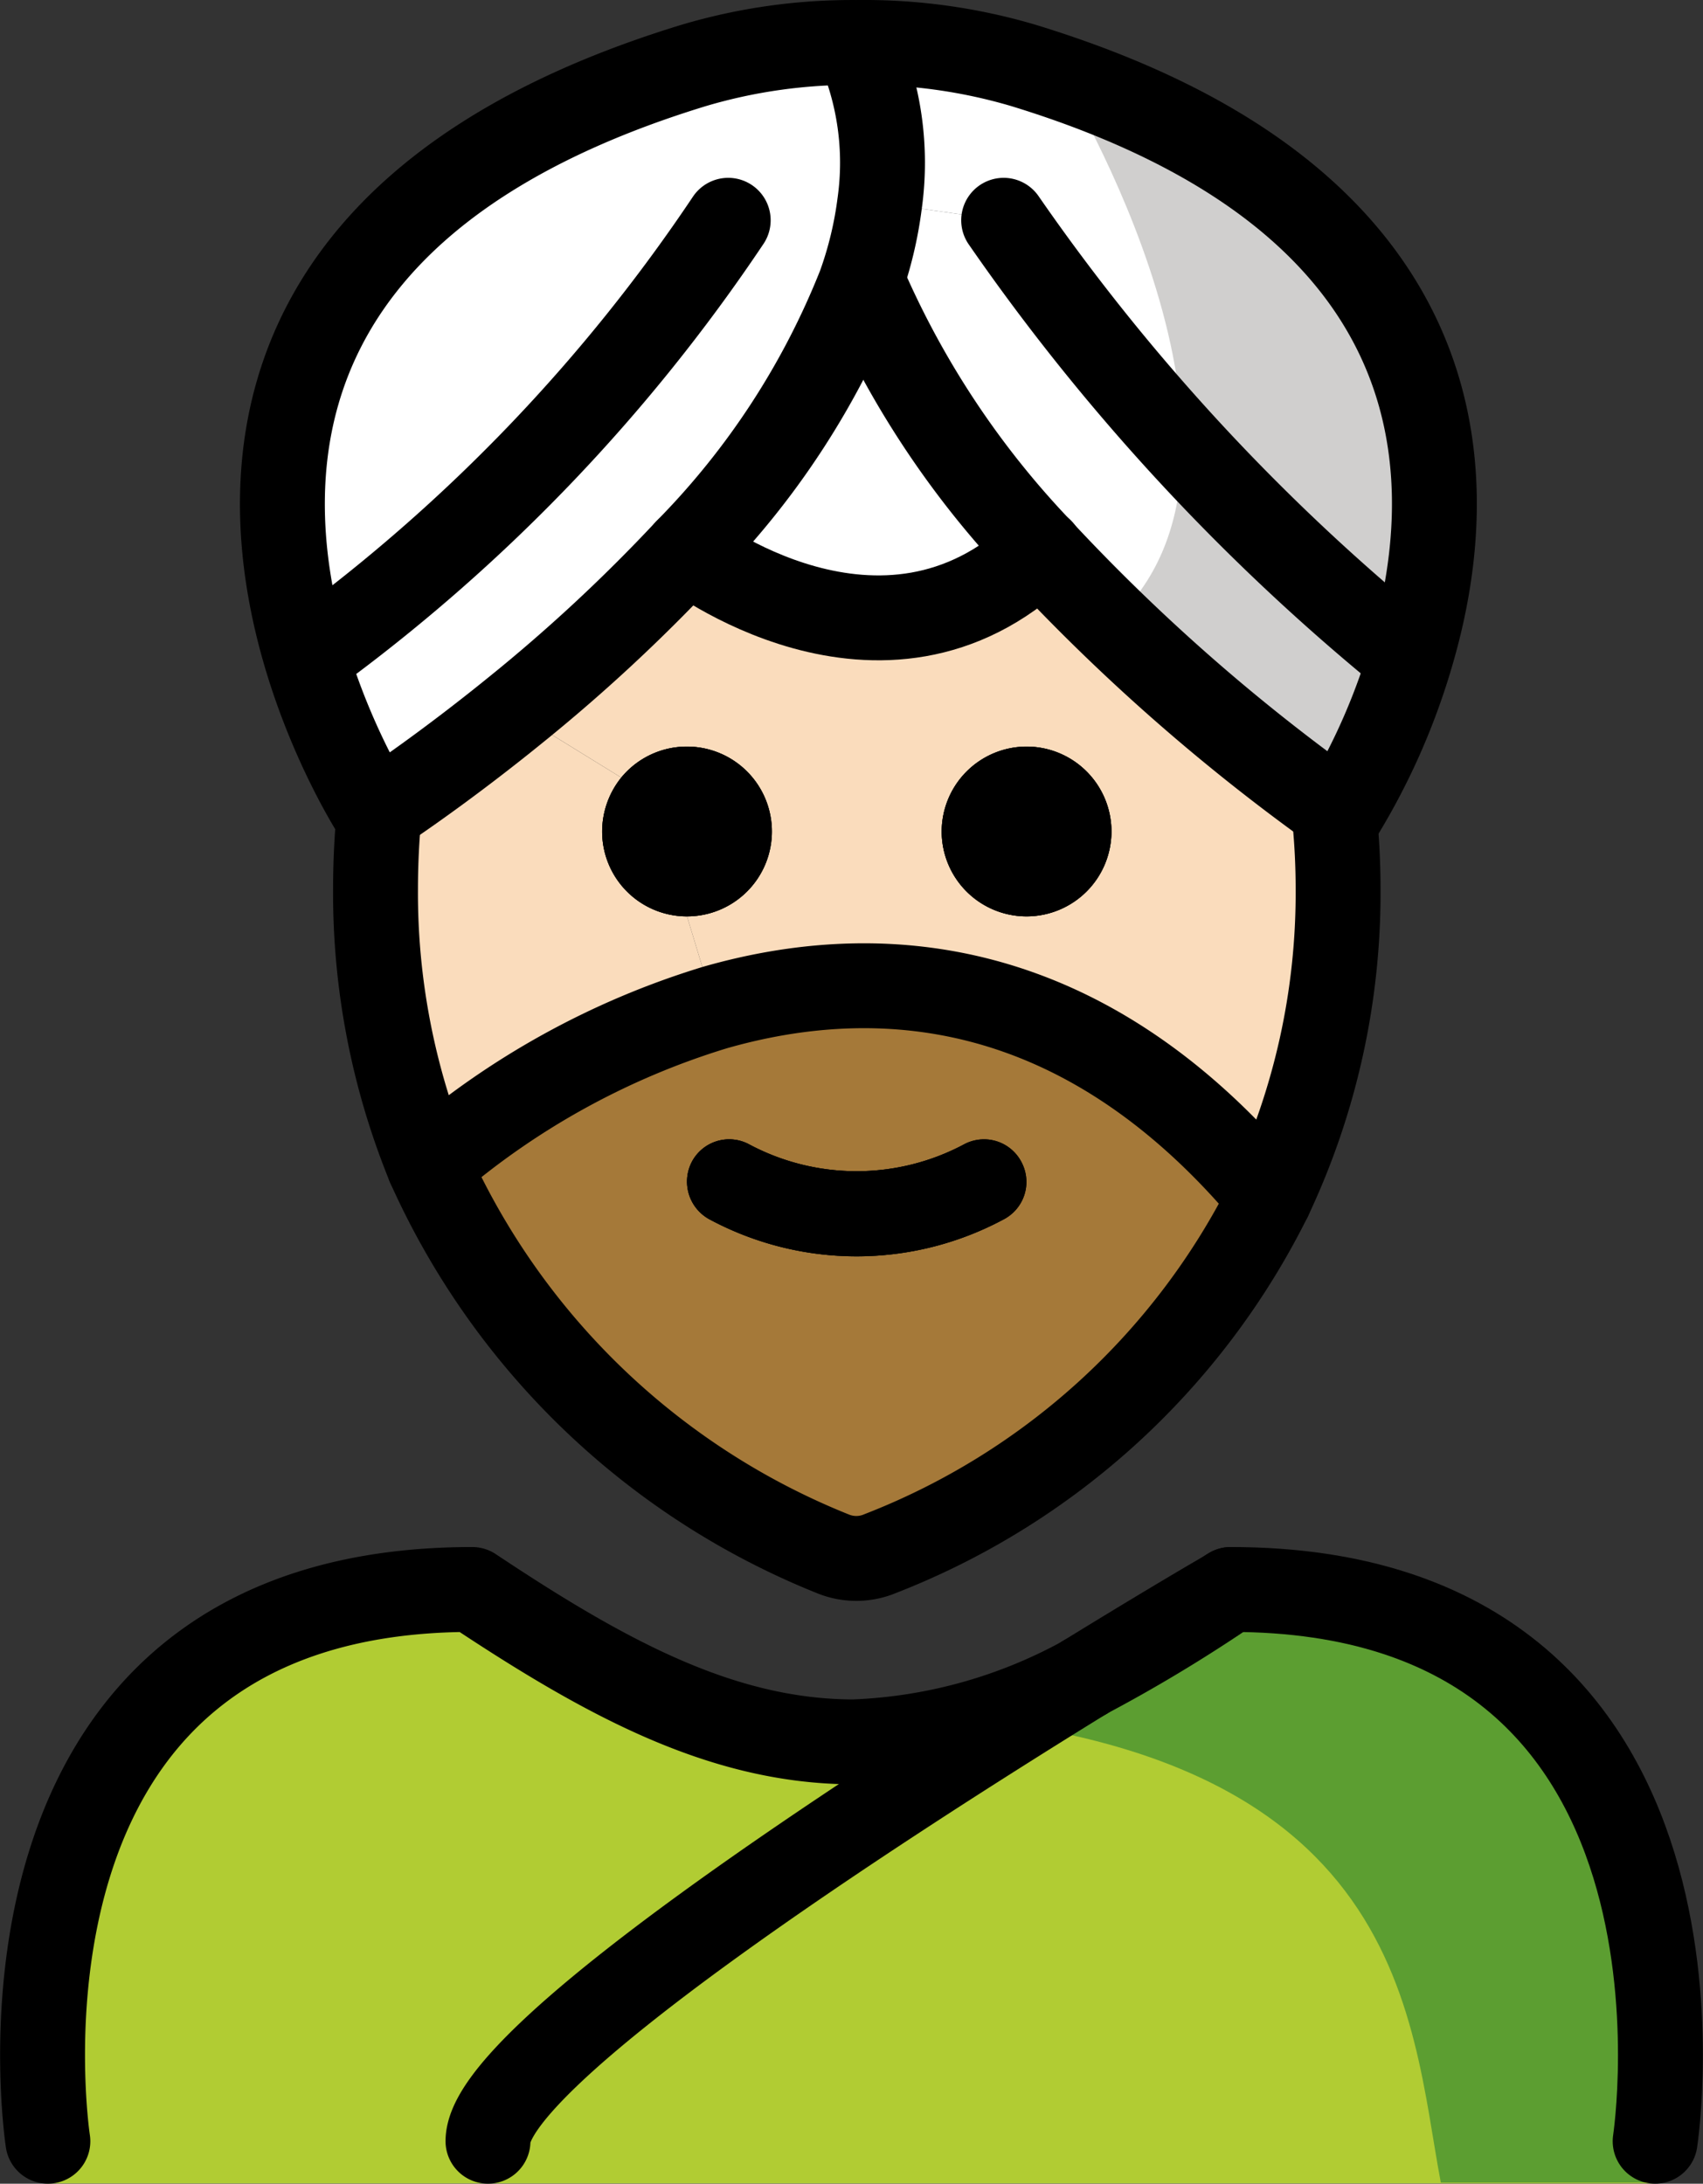 <?xml version="1.0" encoding="UTF-8" standalone="no"?>
<svg
   id="emoji"
   viewBox="0 0 40.126 51.451"
   version="1.1"
   sodipodi:docname="1f473-1f3fb-200d-2642-fe0f.svg"
   width="40.126"
   height="51.451"
   xmlns:inkscape="http://www.inkscape.org/namespaces/inkscape"
   xmlns:sodipodi="http://sodipodi.sourceforge.net/DTD/sodipodi-0.dtd"
   xmlns="http://www.w3.org/2000/svg"
   xmlns:svg="http://www.w3.org/2000/svg">
  <rect x="0" y="0" width="40.126" height="51.451" fill="#333333" stroke="none"/>
  <defs
     id="defs28" />
  <sodipodi:namedview
     id="namedview28"
     pagecolor="#ffffff"
     bordercolor="#000000"
     borderopacity="0.25"
     inkscape:showpageshadow="2"
     inkscape:pageopacity="0.0"
     inkscape:pagecheckerboard="0"
     inkscape:deskcolor="#d1d1d1" />
  <g
     id="color"
     transform="translate(-15.91,-7.662)">
    <path
       fill="#b1cc33"
       d="m 54.864,59.107 c 0,0 2,-13.797 -10,-13.797 -3.192,2.119 -5.926,3.584 -9,3.578 h 0.125 c -3.074,0.006 -5.808,-1.458 -9,-3.578 -12,0 -10,13.797 -10,13.797"
       id="path1" />
    <path
       fill="#5c9e31"
       d="m 45.257,44.163 c -3.113,2.075 -4.983,3.24 -8.973,3.818 12.827,0.404 12.827,7.179 13.575,11.107 h 5.02 c 0,0 2.161,-14.925 -9.623,-14.925 z"
       id="path2" />
    <path
       fill="#ffffff"
       d="m 40.018,9.203 c 10.25,3.13 10.37,9.6 9.18,13.76 h -0.34 a 49.712,49.712 0 0 1 -9.3,-10.11 l -2.92,-0.41 a 6.892,6.892 0 0 0 -0.53,-3.75 l 0.06,-0.03 a 13.217,13.217 0 0 1 3.85,0.54 z"
       id="path3" />
    <path
       fill="#ffffff"
       d="m 40.428,20.633 a 21.353,21.353 0 0 1 -4.13,-6.19 l -0.13,-0.05 a 9.079,9.079 0 0 0 0.47,-1.95 l 2.92,0.41 a 49.712,49.712 0 0 0 9.3,10.11 h 0.34 a 15.582,15.582 0 0 1 -1.69,3.87 c 0,0 -0.03,-0.02 -0.1,-0.07 a 46.092,46.092 0 0 1 -6.98,-6.13 z"
       id="path4" />
    <path
       fill="#ffffff"
       d="m 40.428,20.633 c -3.74,3.57 -8.33,0 -8.33,0 a 18.72,18.72 0 0 0 4.07,-6.24 l 0.13,0.05 a 21.353,21.353 0 0 0 4.13,6.19 z"
       id="path5" />
    <path
       fill="#ffffff"
       d="m 36.108,8.693 a 6.892,6.892 0 0 1 0.53,3.75 9.079,9.079 0 0 1 -0.47,1.95 18.72,18.72 0 0 1 -4.07,6.24 39.454,39.454 0 0 1 -4.08,3.79 c -1.58,1.28 -2.84,2.13 -3.17,2.35 l -0.09,0.06 c 0,0 -8.34,-12.79 7.5,-17.63 a 13.103,13.103 0 0 1 3.84,-0.54 c 0,0.01 0.01,0.02 0.01,0.03 z"
       id="path6" />
    <path
       fill="#d0cfce"
       d="m 40.951,9.512 c 0,0 5.481,8.946 1.145,12.828 l 5.415,4.492 c 0,0 8.312,-12.222 -6.559,-17.32 z"
       id="path7" />
  </g>
  <g
     id="hair"
     transform="translate(-15.91,-7.662)">
    <path
       fill="#a57939"
       d="m 45.828,35.883 a 17.201,17.201 0 0 1 -9.17,8.38 1.45,1.45 0 0 1 -1.12,0.01 17.597,17.597 0 0 1 -9.52,-9.15 18.572,18.572 0 0 1 6.73,-3.72 c 3.8,-1.09 8.67,-0.82 13.08,4.48 z m -6.29,0.52 a 1,1 0 0 0 -0.89,-1.79 5.383,5.383 0 0 1 -5.11,0 0.994,0.994 0 0 0 -1.34,0.45 1.011,1.011 0 0 0 0.45,1.34 7.33,7.33 0 0 0 6.89,0 z"
       id="path8" />
  </g>
  <g
     id="skin"
     transform="translate(-15.91,-7.662)">
    <path
       fill="#fadcbc"
       d="m 47.348,26.852 a 17.142,17.142 0 0 1 0.09,1.76 16.804,16.804 0 0 1 -1.61,7.27 c -4.41,-5.3 -9.28,-5.57 -13.08,-4.48 l -0.65,-2.15 a 2,2 0 1 0 -1.55,-3.27 l -2.53,-1.56 a 39.454,39.454 0 0 0 4.08,-3.79 c 0,0 4.59,3.57 8.33,0 a 46.092,46.092 0 0 0 6.98,6.13 z m -5.25,0.4 a 2,2 0 1 0 -2,2 2.006,2.006 0 0 0 2,-2 z"
       id="path9" />
    <path
       fill="#fadcbc"
       d="m 32.098,29.253 0.65,2.15 a 18.572,18.572 0 0 0 -6.73,3.72 16.973,16.973 0 0 1 -1.26,-6.51 c 0,-0.62 0.03,-1.23 0.09,-1.84 0.33,-0.22 1.59,-1.07 3.17,-2.35 l 2.53,1.56 a 2.026,2.026 0 0 0 -0.45,1.27 1.993,1.993 0 0 0 2,2 z"
       id="path10" />
  </g>
  <g
     id="line"
     transform="translate(-15.91,-7.662)">
    <path
       d="m 40.098,25.253 a 2,2 0 1 1 -2,2 2.006,2.006 0 0 1 2,-2 z"
       id="path11" />
    <path
       d="m 39.988,35.062 a 0.994,0.994 0 0 1 -0.45,1.34 7.33,7.33 0 0 1 -6.89,0 1.011,1.011 0 0 1 -0.45,-1.34 0.994,0.994 0 0 1 1.34,-0.45 5.383,5.383 0 0 0 5.11,0 0.994,0.994 0 0 1 1.34,0.45 z"
       id="path12" />
    <path
       d="m 32.098,25.253 a 2,2 0 1 1 -2,2 2.026,2.026 0 0 1 0.45,-1.27 2.001,2.001 0 0 1 1.55,-0.73 z"
       id="path13" />
    <path
       fill="none"
       stroke="#000000"
       stroke-miterlimit="10"
       d="m 26.018,35.123 a 18.572,18.572 0 0 1 6.73,-3.72 c 3.8,-1.09 8.67,-0.82 13.08,4.48"
       id="path14" />
    <path
       d="m 40.098,25.253 a 2,2 0 1 1 -2,2 2.006,2.006 0 0 1 2,-2 z"
       id="path15" />
    <path
       d="m 39.988,35.062 a 0.994,0.994 0 0 1 -0.45,1.34 7.33,7.33 0 0 1 -6.89,0 1.011,1.011 0 0 1 -0.45,-1.34 0.994,0.994 0 0 1 1.34,-0.45 5.383,5.383 0 0 0 5.11,0 0.994,0.994 0 0 1 1.34,0.45 z"
       id="path16" />
    <path
       d="m 32.098,25.253 a 2,2 0 1 1 -2,2 2.026,2.026 0 0 1 0.45,-1.27 2.001,2.001 0 0 1 1.55,-0.73 z"
       id="path17" />
    <path
       fill="none"
       stroke="#000000"
       stroke-linecap="round"
       stroke-linejoin="round"
       stroke-width="2"
       d="m 24.848,26.773 c -0.06,0.61 -0.09,1.22 -0.09,1.84 a 16.973,16.973 0 0 0 1.26,6.51 17.597,17.597 0 0 0 9.52,9.15 1.45,1.45 0 0 0 1.12,-0.01 17.201,17.201 0 0 0 9.17,-8.38 16.804,16.804 0 0 0 1.61,-7.27 17.142,17.142 0 0 0 -0.09,-1.76"
       id="path18" />
    <path
       fill="none"
       stroke="#000000"
       stroke-linecap="round"
       stroke-linejoin="round"
       stroke-width="2"
       d="m 44.908,45.112 c 12,0 10,13 10,13"
       id="path19" />
    <path
       fill="none"
       stroke="#000000"
       stroke-linecap="round"
       stroke-linejoin="round"
       stroke-width="2"
       d="m 41.468,47.182 a 35.334,35.334 0 0 0 3.33,-2"
       id="path20" />
    <path
       fill="none"
       stroke="#000000"
       stroke-linecap="round"
       stroke-linejoin="round"
       stroke-width="2"
       d="m 17.038,58.112 c 0,0 -2,-13 10,-13 3.14,2.09 5.84,3.55 8.87,3.59 h 0.13 a 12.202,12.202 0 0 0 5.42,-1.51"
       id="path21" />
    <path
       fill="none"
       stroke="#000000"
       stroke-linecap="round"
       stroke-linejoin="round"
       stroke-width="2"
       d="m 36.108,8.693 c 0,-0.01 -0.01,-0.02 -0.01,-0.03 a 13.103,13.103 0 0 0 -3.84,0.54 c -15.84,4.84 -7.5,17.63 -7.5,17.63 l 0.09,-0.06 c 0.33,-0.22 1.59,-1.07 3.17,-2.35 a 39.454,39.454 0 0 0 4.08,-3.79 18.72,18.72 0 0 0 4.07,-6.24 9.079,9.079 0 0 0 0.47,-1.95 6.892,6.892 0 0 0 -0.53,-3.75 z"
       id="path22" />
    <path
       fill="none"
       stroke="#000000"
       stroke-linecap="round"
       stroke-linejoin="round"
       stroke-width="2"
       d="m 23.408,22.962 a 40.62,40.62 0 0 0 9.66,-10.11"
       id="path23" />
    <path
       fill="none"
       stroke="#000000"
       stroke-linecap="round"
       stroke-linejoin="round"
       stroke-width="2"
       d="m 36.168,8.662 a 13.217,13.217 0 0 1 3.85,0.54 c 10.25,3.13 10.37,9.6 9.18,13.76 a 15.582,15.582 0 0 1 -1.69,3.87 c 0,0 -0.03,-0.02 -0.1,-0.07 a 46.092,46.092 0 0 1 -6.98,-6.13 21.353,21.353 0 0 1 -4.13,-6.19"
       id="path24" />
    <path
       fill="none"
       stroke="#000000"
       stroke-linecap="round"
       stroke-linejoin="round"
       stroke-width="2"
       d="m 48.858,22.962 a 49.712,49.712 0 0 1 -9.3,-10.11"
       id="path25" />
    <path
       fill="none"
       stroke="#000000"
       stroke-linecap="round"
       stroke-linejoin="round"
       stroke-width="2"
       d="m 32.098,20.633 c 0,0 4.59,3.57 8.33,0 h 0.01"
       id="path26" />
    <path
       fill="none"
       stroke="#000000"
       stroke-linecap="round"
       stroke-linejoin="round"
       stroke-width="2"
       d="m 26.018,35.123 a 18.572,18.572 0 0 1 6.73,-3.72 c 3.8,-1.09 8.67,-0.82 13.08,4.48"
       id="path27" />
    <path
       fill="none"
       stroke="#000000"
       stroke-linecap="round"
       stroke-linejoin="round"
       stroke-width="2"
       d="m 44.908,45.112 a 0.932,0.932 0 0 0 -0.11,0.07 c -0.37,0.21 -1.64,0.96 -3.33,2 a 0.01,0.01 0 0 1 -0.01,0.01 c -5.09,3.14 -14.05,8.95 -14.05,10.92"
       id="path28" />
  </g>
</svg>
